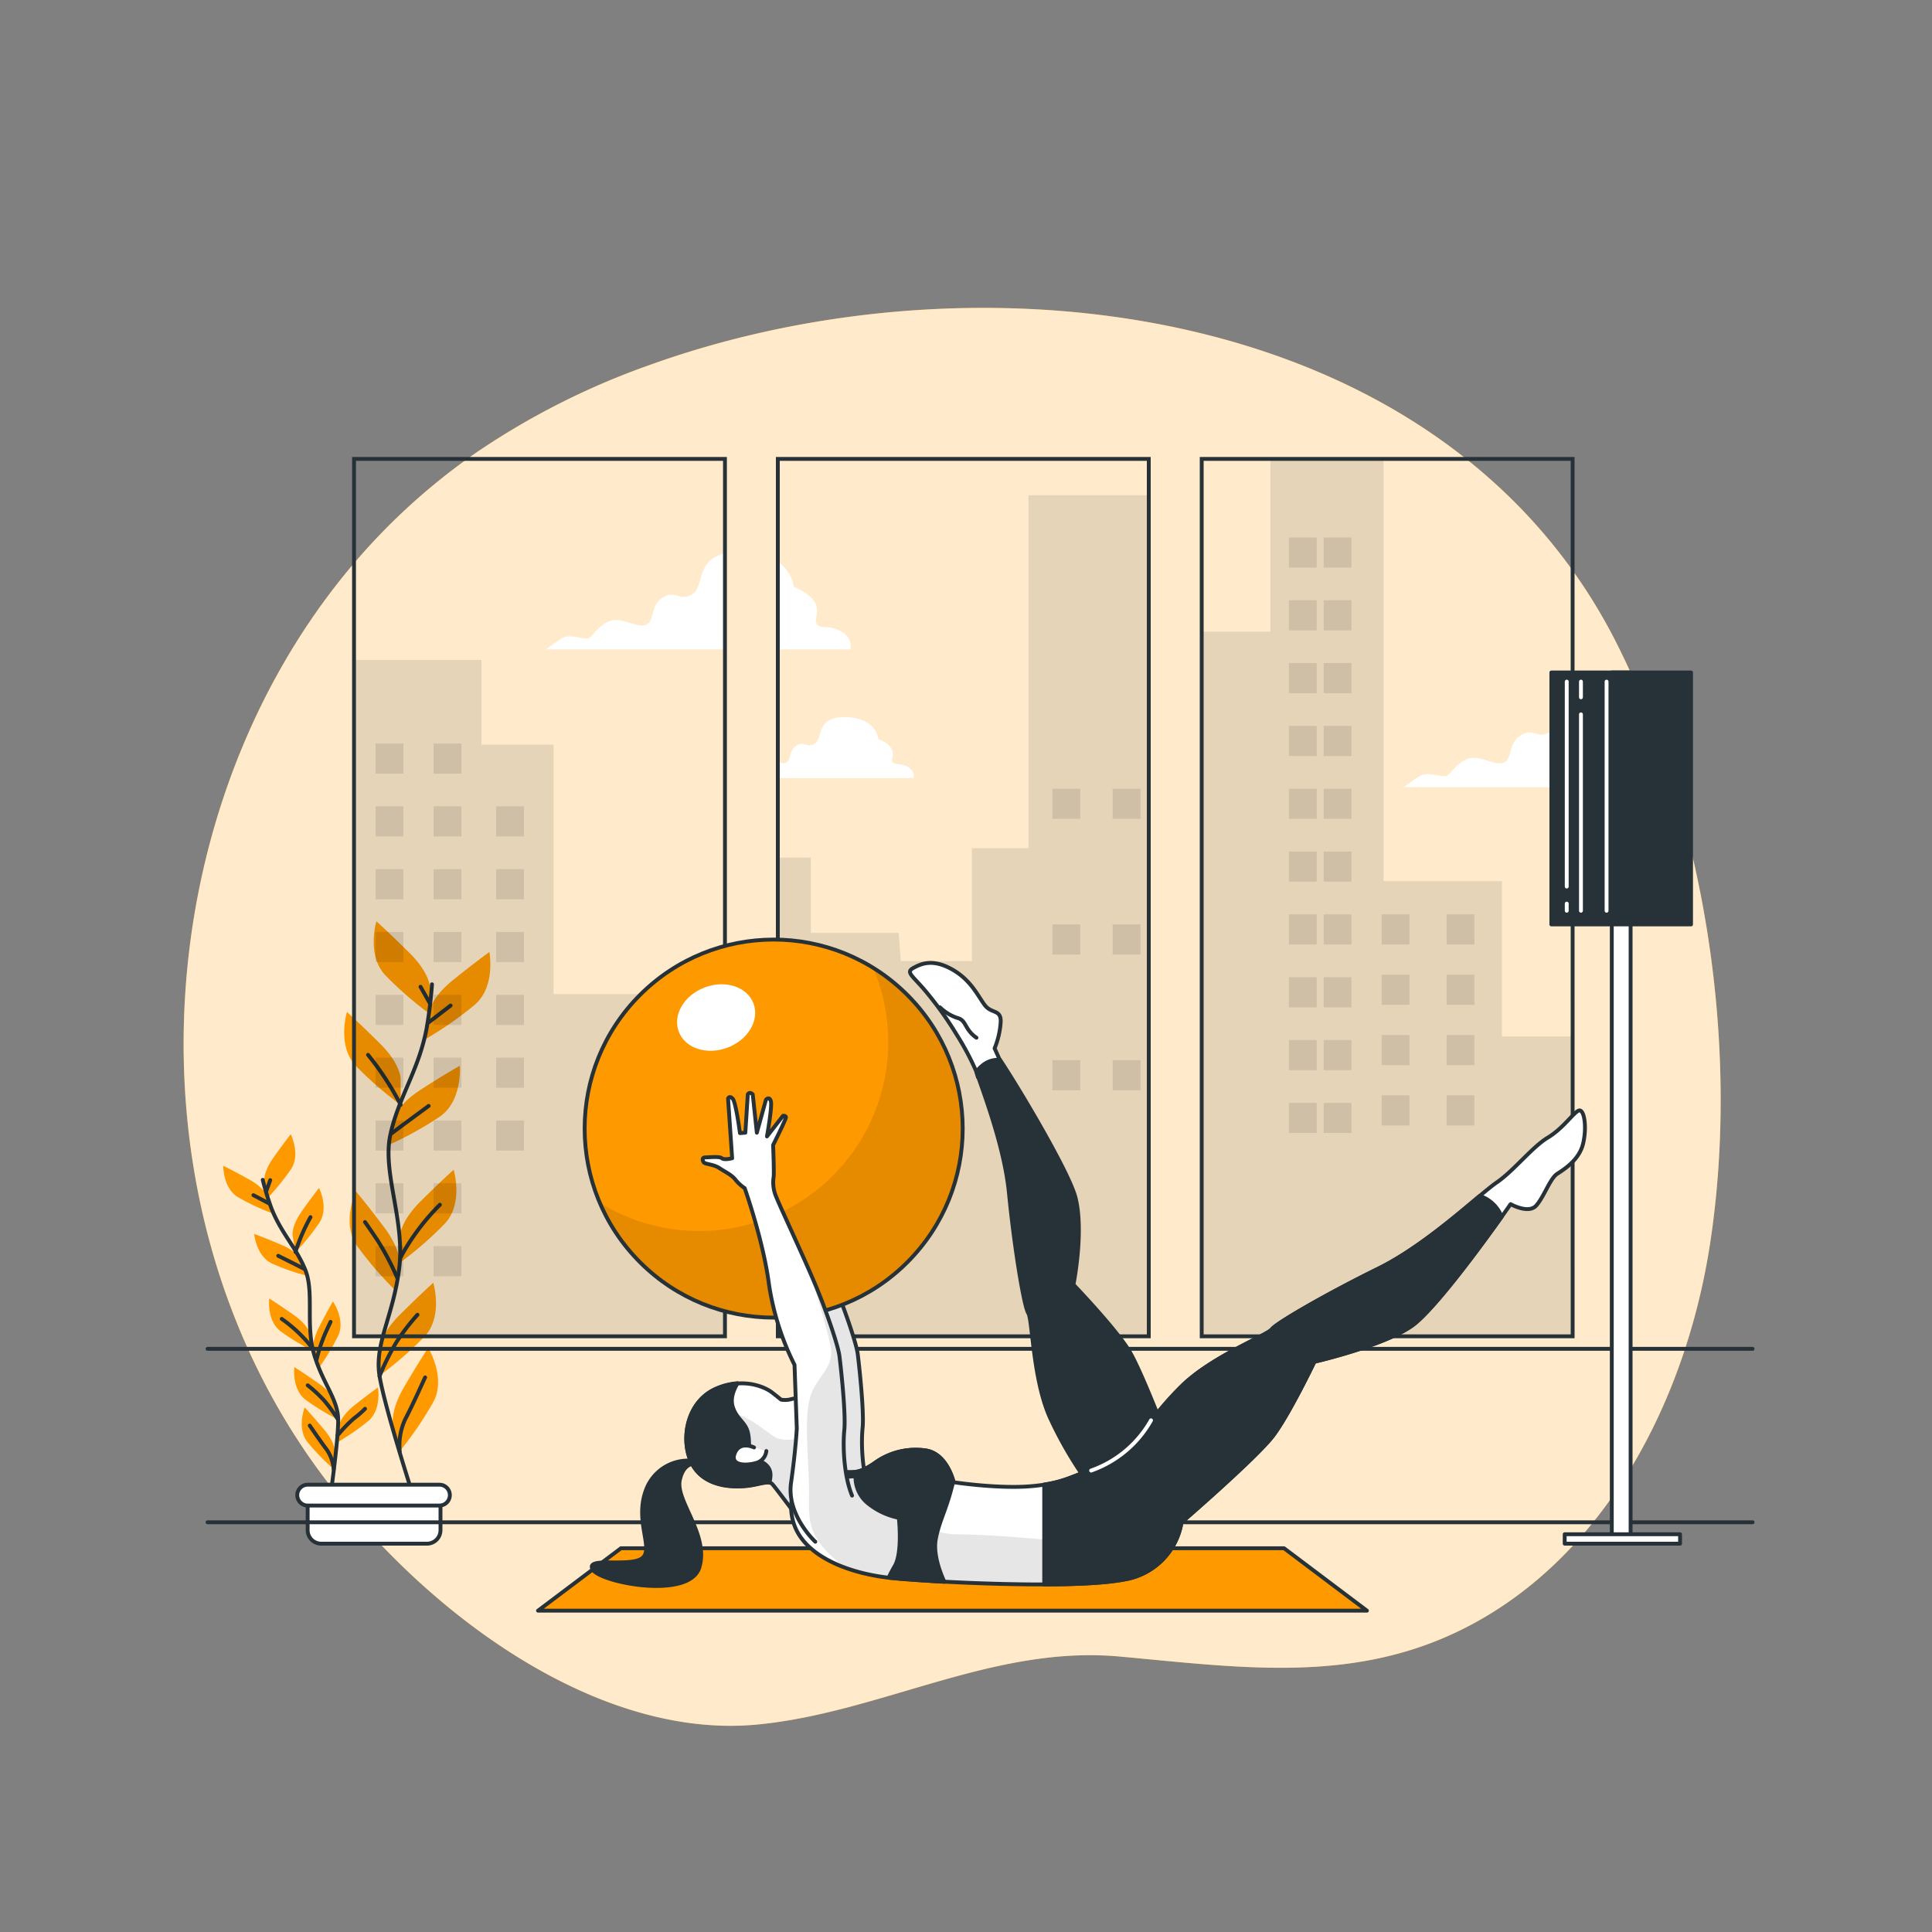 <svg xmlns="http://www.w3.org/2000/svg" xmlns:xlink="http://www.w3.org/1999/xlink" viewBox="0 0 500 500"><rect x="0" y="0" width="500" height="500" fill="#808080" stroke="none"/><defs><clipPath id="freepik--clip-path--inject-7"><path d="M187.62,345.84h-96V118.76h96ZM297.3,118.76h-96V345.84h96Zm109.69,0H311V345.84h96Z" style="fill:none;stroke:#263238;stroke-miterlimit:10"></path></clipPath><clipPath id="freepik--clip-path-2--inject-7"><path d="M215.69,398.52s-7.48-6.88-6.28-15.26,1.49-14.06,1.49-14.06l-.59-16.45a69.59,69.59,0,0,1-6.59-20.95c-1.49-11.37-6.28-24.83-6.28-24.83a10.54,10.54,0,0,1-2.39-2.2c-1-1.27-2.66-2-4.15-3s-3.73-1-4.05-1.49-.53-1.28.43-1.28,3.62-.32,4.26.21,2.66,0,2.66,0l-1.06-15.44s.32-.85,1.17,0,1.92,8.95,1.92,8.95l1.38-.11.64-9.91s.43-.85,1.28,0l1.06,9.91,2.35-8.52s.85-1,1.28.32-1,9.16-1,9.16l4.15-5.33s.75-.1.75.43-3.31,7.14-3.31,7.14.32,7.77.11,8.41a9.36,9.36,0,0,0,.75,5.12c1,2.45,7.67,16.72,10.54,23.75s5.44,14.81,5.76,17.26,1.7,14.92,1.27,19.18-.1,11.93,2,17" style="fill:#fff;stroke:#263238;stroke-linecap:round;stroke-linejoin:round"></path></clipPath><clipPath id="freepik--clip-path-3--inject-7"><path d="M214,382.58l-4.2-7.2c1.6-1.4,3-3.6,1.4-5.4a55.52,55.52,0,0,0-4.2-3.74l.18-.12a12.67,12.67,0,0,0,.18-3.07c-.18-1.09-.7-1.45-2.77-.91a5.76,5.76,0,0,1-2.46.08c-1.47-1.2-2.52-2-2.52-2s-5.8-4.39-14.2-.8-9.59,15-5.6,20.6,12.2,4.8,14.6,4.4,4.6-1.2,5.4-.4,7,9.19,7,9.19" style="fill:#fff;stroke:#263238;stroke-linecap:round;stroke-linejoin:round"></path></clipPath><clipPath id="freepik--clip-path-4--inject-7"><path d="M207.75,383.17c-3.84,3-3.59,9-1.54,13,3.79,7.4,14.59,11.2,24.39,12.2s47,3,60.38.4A17.92,17.92,0,0,0,305.77,394s19.51-16.86,23.71-22.45,10.68-19.13,10.68-19.13,17.82-4.1,25.22-9.3,25.56-31.49,25.56-31.49,4.6,2.6,6.6.4,3.6-7,5.4-8.2,5.8-3.6,6.8-8,.2-9-1.2-8.4-4,4.6-8,7-8.8,8.59-13.2,11.59-17.79,16-30.79,22.39-26.19,14-27.39,15.6-15.39,7-23.19,14.59-13.39,16.8-14.19,17.6a25.19,25.19,0,0,1-9.4,4.4c-4.8,1.2-6.6,3.2-15.2,4s-20.39-1-20.39-1-1.6-7.2-7-8.2a18,18,0,0,0-13.39,3.2c-3.2,2.2-4.6,2.4-6.6,2.4-3.78,0-8.33-.3-11.63,1.89Z" style="fill:#fff;stroke:#263238;stroke-linecap:round;stroke-linejoin:round"></path></clipPath><clipPath id="freepik--clip-path-5--inject-7"><circle cx="200.23" cy="292.08" r="48.92" transform="translate(-147.89 227.13) rotate(-45)" style="fill:#FF9900;stroke:#263238;stroke-linecap:round;stroke-linejoin:round"></circle></clipPath><clipPath id="freepik--clip-path-6--inject-7"><path d="M211,399s-7.48-6.88-6.28-15.26,1.49-14.06,1.49-14.06l-.59-16.45A69.59,69.59,0,0,1,199,332.32c-1.49-11.37-6.28-24.83-6.28-24.83a10.64,10.64,0,0,1-2.39-2.19c-1-1.28-2.66-2-4.15-3s-3.73-1-4.05-1.49-.53-1.28.43-1.28,3.62-.32,4.26.22,2.66,0,2.66,0l-1.06-15.45s.31-.85,1.17,0,1.91,8.95,1.91,8.95l1.39-.11.64-9.91s.42-.85,1.28,0l1.06,9.91,2.35-8.52s.85-1,1.27.32-1,9.16-1,9.16l4.15-5.33s.75-.1.75.43-3.31,7.14-3.31,7.14.32,7.77.11,8.41a9.36,9.36,0,0,0,.75,5.12c.95,2.45,7.67,16.72,10.54,23.75s5.44,14.81,5.76,17.26,1.7,14.92,1.27,19.18-.1,11.93,2,17" style="fill:#fff;stroke:#263238;stroke-linecap:round;stroke-linejoin:round"></path></clipPath></defs><g id="freepik--background-simple--inject-7"><path d="M168,94.51a195,195,0,0,0-45.08,22.85,164.92,164.92,0,0,0-33.68,31.27c-49.27,60.55-57.13,155.88-11.56,225,25.14,38.1,73.3,77.05,118.41,72.67,31.9-3.1,60.9-20.6,93.69-17.59,33.78,3.09,64.51,7.76,95.1-10.57,32.77-19.62,52.33-58.37,58-98.4C450,270,441.31,212.48,418.69,167.1,374.24,77.94,253.7,63.58,168,94.51Z" style="fill:#FF9900"></path><path d="M168,94.51a195,195,0,0,0-45.08,22.85,164.92,164.92,0,0,0-33.68,31.27c-49.27,60.55-57.13,155.88-11.56,225,25.14,38.1,73.3,77.05,118.41,72.67,31.9-3.1,60.9-20.6,93.69-17.59,33.78,3.09,64.51,7.76,95.1-10.57,32.77-19.62,52.33-58.37,58-98.4C450,270,441.31,212.48,418.69,167.1,374.24,77.94,253.7,63.58,168,94.51Z" style="fill:#fff;opacity:0.8"></path></g><g id="freepik--Plants--inject-7"><path d="M111.32,255.7s0-3.76-5.26-9-8.64-8.26-8.64-8.26-2.63,8.64,2.26,13.9a92.06,92.06,0,0,0,11.64,10.14Z" style="fill:#FF9900"></path><path d="M103.69,279.16s0-3.76-5.26-9-8.64-8.26-8.64-8.26-2.63,8.64,2.25,13.9a92.56,92.56,0,0,0,11.65,10.14Z" style="fill:#FF9900"></path><path d="M111,262.1s.4-3.74,6.18-8.41,9.47-7.31,9.47-7.31,1.7,8.87-3.71,13.59a92.4,92.4,0,0,1-12.65,8.85Z" style="fill:#FF9900"></path><path d="M101.77,289.81s.79-3.68,7-7.72S119,275.82,119,275.82s.76,9-5.11,13.12a92.5,92.5,0,0,1-13.52,7.48Z" style="fill:#FF9900"></path><path d="M103.5,320s0-3.76,5.26-9,8.64-8.26,8.64-8.26,2.63,8.64-2.25,13.9a91.8,91.8,0,0,1-11.65,10.14Z" style="fill:#FF9900"></path><path d="M103.42,327.39s.53-3.72-3.93-9.67-7.38-9.41-7.38-9.41-3.83,8.18.26,14.08a92.8,92.8,0,0,0,10.09,11.7Z" style="fill:#FF9900"></path><path d="M98.23,349.25s0-3.76,5.26-9,8.64-8.27,8.64-8.27,2.63,8.65-2.25,13.91A92.56,92.56,0,0,1,98.23,356Z" style="fill:#FF9900"></path><path d="M101.74,369.06s-.95-3.63,2.81-10.05,6.26-10.19,6.26-10.19,4.74,7.69,1.34,14a91.61,91.61,0,0,1-8.7,12.76Z" style="fill:#FF9900"></path><path d="M111.8,254.74a109.26,109.26,0,0,1-1.44,11.66c-2.08,10.74-7.28,17.67-9.36,27.38s3.89,22.2,2.29,34.66-6.45,19.39-5.06,27.71S106.89,387,106.89,387" style="fill:none;stroke:#263238;stroke-linecap:round;stroke-linejoin:round"></path><line x1="110.94" y1="264.59" x2="116.61" y2="260.24" style="fill:none;stroke:#263238;stroke-linecap:round;stroke-linejoin:round"></line><line x1="111.2" y1="259.58" x2="108.83" y2="255.37" style="fill:none;stroke:#263238;stroke-linecap:round;stroke-linejoin:round"></line><path d="M101.32,293.33s4.74-3.56,9.62-7.12" style="fill:none;stroke:#263238;stroke-linecap:round;stroke-linejoin:round"></path><path d="M103.69,285.92A75.22,75.22,0,0,0,95.25,273" style="fill:none;stroke:#263238;stroke-linecap:round;stroke-linejoin:round"></path><path d="M103.69,325.36a58.56,58.56,0,0,1,10.15-13.57" style="fill:none;stroke:#263238;stroke-linecap:round;stroke-linejoin:round"></path><path d="M102.77,330.64a67.35,67.35,0,0,0-5.14-9.76c-2.77-4.09-3.17-4.61-3.17-4.61" style="fill:none;stroke:#263238;stroke-linecap:round;stroke-linejoin:round"></path><path d="M98.23,356.15a63.05,63.05,0,0,1,4.27-8.64,56.11,56.11,0,0,1,5.54-7.25" style="fill:none;stroke:#263238;stroke-linecap:round;stroke-linejoin:round"></path><path d="M103.45,375.6a16.11,16.11,0,0,1,1.43-8.32c2-3.82,4.21-8.83,5.14-10.81" style="fill:none;stroke:#263238;stroke-linecap:round;stroke-linejoin:round"></path><path d="M68.4,305.89s-.41-2.36,2.32-6.23,4.52-6.12,4.52-6.12,2.59,5.14.1,9a59.4,59.4,0,0,1-6.21,7.63Z" style="fill:#FF9900"></path><path d="M75.73,319.77s-.4-2.35,2.32-6.22,4.52-6.12,4.52-6.12,2.59,5.13.1,9a58.37,58.37,0,0,1-6.2,7.62Z" style="fill:#FF9900"></path><path d="M69.3,309.87s-.65-2.3-4.79-4.61-6.73-3.55-6.73-3.55-.1,5.75,3.8,8.11a58.81,58.81,0,0,0,8.9,4.18Z" style="fill:#FF9900"></path><path d="M78.09,326.24s-.89-2.22-5.24-4.07-7.07-2.83-7.07-2.83.5,5.73,4.63,7.67a58.36,58.36,0,0,0,9.29,3.22Z" style="fill:#FF9900"></path><path d="M80.29,345.37S79.88,343,76,340.29s-6.32-4.24-6.32-4.24-.71,5.7,2.92,8.47A58.53,58.53,0,0,0,81,349.61Z" style="fill:#FF9900"></path><path d="M81.14,350s-.74-2.28,1.41-6.49,3.61-6.7,3.61-6.7,3.29,4.71,1.37,8.85a59,59,0,0,1-5.06,8.43Z" style="fill:#FF9900"></path><path d="M87.74,369s.28-2.37,4-5.32,6.07-4.6,6.07-4.6,1,5.66-2.44,8.63a59,59,0,0,1-8.1,5.57Z" style="fill:#FF9900"></path><path d="M86.77,363.13s-.41-2.36-4.28-5.08-6.32-4.25-6.32-4.25-.71,5.71,2.93,8.47a58.65,58.65,0,0,0,8.4,5.1Z" style="fill:#FF9900"></path><path d="M86.71,375.94s.21-2.39-2.85-6-5-5.71-5-5.71-2.13,5.34.68,8.94a58.72,58.72,0,0,0,6.84,7.05Z" style="fill:#FF9900"></path><path d="M68,305.34a67.43,67.43,0,0,0,2.17,7.16c2.47,6.51,6.48,10.29,8.84,16.15s0,14.34,2.32,22,6.15,11.46,6.19,16.83-2.09,20.28-2.09,20.28" style="fill:none;stroke:#263238;stroke-linecap:round;stroke-linejoin:round"></path><line x1="69.61" y1="311.43" x2="65.58" y2="309.31" style="fill:none;stroke:#263238;stroke-linecap:round;stroke-linejoin:round"></line><line x1="68.9" y1="308.31" x2="69.93" y2="305.41" style="fill:none;stroke:#263238;stroke-linecap:round;stroke-linejoin:round"></line><path d="M78.76,328.4S75.4,326.68,72,325" style="fill:none;stroke:#263238;stroke-linecap:round;stroke-linejoin:round"></path><path d="M76.47,324a48.3,48.3,0,0,1,3.89-9" style="fill:none;stroke:#263238;stroke-linecap:round;stroke-linejoin:round"></path><path d="M80.75,348.75a37.33,37.33,0,0,0-7.84-7.42" style="fill:none;stroke:#263238;stroke-linecap:round;stroke-linejoin:round"></path><path d="M81.9,352a42.15,42.15,0,0,1,2.16-6.67c1.3-2.87,1.49-3.24,1.49-3.24" style="fill:none;stroke:#263238;stroke-linecap:round;stroke-linejoin:round"></path><path d="M87.33,371.53a35.67,35.67,0,0,1,4.33-4.5,22.93,22.93,0,0,0,2.81-2.44" style="fill:none;stroke:#263238;stroke-linecap:round;stroke-linejoin:round"></path><path d="M87.52,367.46a40.51,40.51,0,0,0-3.62-5,35.43,35.43,0,0,0-4.26-3.94" style="fill:none;stroke:#263238;stroke-linecap:round;stroke-linejoin:round"></path><path d="M86.35,380.22a10.26,10.26,0,0,0-1.79-5.06c-1.66-2.18-3.61-5.08-4.4-6.22" style="fill:none;stroke:#263238;stroke-linecap:round;stroke-linejoin:round"></path><path d="M79.62,385.14H114a0,0,0,0,1,0,0V396a3.5,3.5,0,0,1-3.5,3.5H83.12a3.5,3.5,0,0,1-3.5-3.5V385.14A0,0,0,0,1,79.62,385.14Z" style="fill:#fff;stroke:#263238;stroke-linecap:round;stroke-linejoin:round"></path><path d="M113.73,389.63H79.62a2.7,2.7,0,0,1-2.69-2.7h0a2.7,2.7,0,0,1,2.69-2.69h34.11a2.69,2.69,0,0,1,2.69,2.69h0A2.69,2.69,0,0,1,113.73,389.63Z" style="fill:#fff;stroke:#263238;stroke-linecap:round;stroke-linejoin:round"></path></g><g id="freepik--Window--inject-7"><line x1="53.71" y1="349.08" x2="453.57" y2="349.08" style="fill:none;stroke:#263238;stroke-linecap:round;stroke-linejoin:round"></line><line x1="53.71" y1="393.96" x2="453.57" y2="393.96" style="fill:none;stroke:#263238;stroke-linecap:round;stroke-linejoin:round"></line><g style="clip-path:url(#freepik--clip-path--inject-7)"><path d="M302.14,162v1.46H303C302.72,163,302.45,162.52,302.14,162Z" style="fill:#fff"></path><path d="M217.56,163.35c-3.43-1.87-5-.31-6.23-1.87s3.42-5.6-5.92-9.65c0,0-.62-8.72-13.39-9s-9.34,8.72-12.76,10.9-4.36-1.25-7.79.93-1.87,6.54-4.67,7.16-6.54-2.8-10-.62-3.43,4.05-5,4.05-4.67-1.25-6.54,0-4,2.8-4,2.8h78.78S221,165.22,217.56,163.35Z" style="fill:#fff"></path><path d="M439.59,199c-3.43-1.86-5-.31-6.23-1.86s3.42-5.61-5.92-9.66c0,0-.62-8.72-13.39-9s-9.34,8.72-12.76,10.9-4.36-1.24-7.79.94-1.87,6.53-4.67,7.16-6.54-2.8-10-.63-3.43,4.05-5,4.05-4.67-1.24-6.54,0-4,2.81-4,2.81h78.78S443,200.9,439.59,199Z" style="fill:#fff"></path><path d="M234.88,198.41c-2.14-1.17-3.11-.19-3.89-1.17s2.14-3.49-3.69-6c0,0-.39-5.44-8.36-5.64s-5.83,5.45-8,6.81-2.72-.78-4.86.58-1.17,4.08-2.91,4.47-4.09-1.75-6.22-.39-2.14,2.53-3.11,2.53-2.92-.78-4.09,0-2.52,1.75-2.52,1.75h49.17S237,199.58,234.88,198.41Z" style="fill:#fff"></path><polyline points="41.86 353.92 41.86 270.65 91.31 270.65 91.31 170.79 124.61 170.79 124.61 192.71 143.26 192.71 143.26 257.26 188.54 257.26 188.54 221.94 209.85 221.94 209.85 241.42 225.53 241.42 232.56 241.42 233.12 248.73 251.52 248.73 251.52 219.5 266.17 219.5 266.17 128.16 302.13 128.16 302.13 163.48 328.77 163.48 328.77 119 358.07 119 358.07 228.03 388.71 228.03 388.71 268.22 410.1 268.22 410.1 355.72" style="opacity:0.1"></polyline><rect x="97.2" y="192.42" width="7.2" height="7.8" style="opacity:0.1"></rect><rect x="112.21" y="192.42" width="7.2" height="7.8" style="opacity:0.1"></rect><rect x="97.2" y="208.67" width="7.2" height="7.8" style="opacity:0.1"></rect><rect x="112.21" y="208.67" width="7.2" height="7.8" style="opacity:0.1"></rect><rect x="128.41" y="208.67" width="7.2" height="7.8" style="opacity:0.1"></rect><rect x="128.41" y="224.93" width="7.2" height="7.8" style="opacity:0.1"></rect><rect x="128.41" y="241.19" width="7.2" height="7.8" style="opacity:0.1"></rect><rect x="128.41" y="257.45" width="7.2" height="7.8" style="opacity:0.1"></rect><rect x="128.41" y="273.71" width="7.2" height="7.8" style="opacity:0.1"></rect><rect x="128.41" y="289.97" width="7.2" height="7.8" style="opacity:0.1"></rect><rect x="97.2" y="224.93" width="7.2" height="7.8" style="opacity:0.1"></rect><rect x="112.21" y="224.93" width="7.2" height="7.8" style="opacity:0.1"></rect><rect x="97.2" y="241.19" width="7.2" height="7.8" style="opacity:0.1"></rect><rect x="112.21" y="241.19" width="7.2" height="7.8" style="opacity:0.1"></rect><rect x="97.2" y="257.45" width="7.2" height="7.8" style="opacity:0.1"></rect><rect x="112.21" y="257.45" width="7.2" height="7.8" style="opacity:0.1"></rect><rect x="97.2" y="273.71" width="7.2" height="7.8" style="opacity:0.1"></rect><rect x="64.19" y="282.82" width="7.2" height="7.8" style="opacity:0.1"></rect><rect x="168.02" y="265.26" width="7.2" height="7.8" style="opacity:0.1"></rect><rect x="182.43" y="265.26" width="7.2" height="7.8" style="opacity:0.1"></rect><rect x="333.56" y="139.09" width="7.2" height="7.8" style="opacity:0.1"></rect><rect x="342.57" y="139.09" width="7.2" height="7.8" style="opacity:0.1"></rect><rect x="333.56" y="155.35" width="7.2" height="7.8" style="opacity:0.1"></rect><rect x="342.57" y="155.35" width="7.2" height="7.8" style="opacity:0.1"></rect><rect x="333.56" y="171.6" width="7.2" height="7.8" style="opacity:0.1"></rect><rect x="342.57" y="171.6" width="7.2" height="7.8" style="opacity:0.1"></rect><rect x="333.56" y="187.86" width="7.2" height="7.8" style="opacity:0.1"></rect><rect x="342.57" y="187.86" width="7.2" height="7.8" style="opacity:0.1"></rect><rect x="333.56" y="204.12" width="7.2" height="7.8" style="opacity:0.1"></rect><rect x="342.57" y="204.12" width="7.2" height="7.8" style="opacity:0.1"></rect><rect x="272.35" y="204.12" width="7.2" height="7.8" style="opacity:0.1"></rect><rect x="287.95" y="204.12" width="7.2" height="7.8" style="opacity:0.1"></rect><rect x="303.56" y="204.12" width="7.2" height="7.8" style="opacity:0.1"></rect><rect x="272.35" y="239.24" width="7.2" height="7.8" style="opacity:0.1"></rect><rect x="287.95" y="239.24" width="7.2" height="7.8" style="opacity:0.1"></rect><rect x="303.56" y="239.24" width="7.2" height="7.8" style="opacity:0.1"></rect><rect x="272.35" y="274.36" width="7.2" height="7.8" style="opacity:0.1"></rect><rect x="287.95" y="274.36" width="7.2" height="7.8" style="opacity:0.1"></rect><rect x="303.56" y="274.36" width="7.2" height="7.8" style="opacity:0.1"></rect><rect x="333.56" y="220.38" width="7.2" height="7.8" style="opacity:0.1"></rect><rect x="342.57" y="220.38" width="7.2" height="7.8" style="opacity:0.1"></rect><rect x="333.56" y="236.64" width="7.2" height="7.8" style="opacity:0.1"></rect><rect x="342.57" y="236.64" width="7.2" height="7.8" style="opacity:0.1"></rect><rect x="333.56" y="252.9" width="7.2" height="7.8" style="opacity:0.1"></rect><rect x="342.57" y="252.9" width="7.2" height="7.8" style="opacity:0.1"></rect><rect x="357.57" y="236.64" width="7.2" height="7.8" style="opacity:0.1"></rect><rect x="374.38" y="236.64" width="7.2" height="7.8" style="opacity:0.1"></rect><rect x="357.57" y="252.25" width="7.2" height="7.8" style="opacity:0.1"></rect><rect x="374.38" y="252.25" width="7.2" height="7.8" style="opacity:0.1"></rect><rect x="357.57" y="267.86" width="7.2" height="7.8" style="opacity:0.1"></rect><rect x="374.38" y="267.86" width="7.2" height="7.8" style="opacity:0.1"></rect><rect x="357.57" y="283.47" width="7.2" height="7.8" style="opacity:0.1"></rect><rect x="374.38" y="283.47" width="7.2" height="7.8" style="opacity:0.1"></rect><rect x="333.56" y="269.16" width="7.2" height="7.8" style="opacity:0.1"></rect><rect x="342.57" y="269.16" width="7.2" height="7.8" style="opacity:0.1"></rect><rect x="333.56" y="285.42" width="7.2" height="7.8" style="opacity:0.1"></rect><rect x="342.57" y="285.42" width="7.2" height="7.8" style="opacity:0.1"></rect><rect x="112.21" y="273.71" width="7.2" height="7.8" style="opacity:0.1"></rect><rect x="97.2" y="289.97" width="7.2" height="7.8" style="opacity:0.1"></rect><rect x="112.21" y="289.97" width="7.2" height="7.8" style="opacity:0.1"></rect><rect x="97.2" y="306.23" width="7.2" height="7.8" style="opacity:0.1"></rect><rect x="112.21" y="306.23" width="7.2" height="7.8" style="opacity:0.1"></rect><rect x="97.2" y="322.49" width="7.2" height="7.8" style="opacity:0.1"></rect><rect x="112.21" y="322.49" width="7.2" height="7.8" style="opacity:0.1"></rect></g><path d="M187.62,345.84h-96V118.76h96ZM297.3,118.76h-96V345.84h96Zm109.69,0H311V345.84h96Z" style="fill:none;stroke:#263238;stroke-miterlimit:10"></path></g><g id="freepik--Lamp--inject-7"><rect x="417.13" y="174.04" width="4.87" height="224.85" style="fill:#fff;stroke:#263238;stroke-linecap:round;stroke-linejoin:round"></rect><rect x="401.49" y="174.04" width="36.15" height="65.2" style="fill:#263238;stroke:#263238;stroke-linecap:round;stroke-linejoin:round"></rect><line x1="405.47" y1="233.85" x2="405.47" y2="235.7" style="fill:none;stroke:#fff;stroke-linecap:round;stroke-linejoin:round"></line><line x1="405.47" y1="176.4" x2="405.47" y2="229.44" style="fill:none;stroke:#fff;stroke-linecap:round;stroke-linejoin:round"></line><line x1="409.15" y1="184.87" x2="409.15" y2="235.7" style="fill:none;stroke:#fff;stroke-linecap:round;stroke-linejoin:round"></line><line x1="409.15" y1="176.4" x2="409.15" y2="180.46" style="fill:none;stroke:#fff;stroke-linecap:round;stroke-linejoin:round"></line><line x1="415.78" y1="176.4" x2="415.78" y2="235.7" style="fill:none;stroke:#fff;stroke-linecap:round;stroke-linejoin:round"></line><rect x="404.94" y="397.06" width="29.86" height="2.44" style="fill:#fff;stroke:#263238;stroke-linecap:round;stroke-linejoin:round"></rect></g><g id="freepik--Character--inject-7"><polygon points="353.76 416.84 139.24 416.84 160.69 400.69 332.31 400.69 353.76 416.84" style="fill:#FF9900;stroke:#263238;stroke-linecap:round;stroke-linejoin:round"></polygon><path d="M215.69,398.52s-7.48-6.88-6.28-15.26,1.49-14.06,1.49-14.06l-.59-16.45a69.59,69.59,0,0,1-6.59-20.95c-1.49-11.37-6.28-24.83-6.28-24.83a10.54,10.54,0,0,1-2.39-2.2c-1-1.27-2.66-2-4.15-3s-3.73-1-4.05-1.49-.53-1.28.43-1.28,3.62-.32,4.26.21,2.66,0,2.66,0l-1.06-15.44s.32-.85,1.17,0,1.92,8.95,1.92,8.95l1.38-.11.64-9.91s.43-.85,1.28,0l1.06,9.91,2.35-8.52s.85-1,1.28.32-1,9.16-1,9.16l4.15-5.33s.75-.1.75.43-3.31,7.14-3.31,7.14.32,7.77.11,8.41a9.36,9.36,0,0,0,.75,5.12c1,2.45,7.67,16.72,10.54,23.75s5.44,14.81,5.76,17.26,1.7,14.92,1.27,19.18-.1,11.93,2,17" style="fill:#fff"></path><g style="clip-path:url(#freepik--clip-path-2--inject-7)"><path d="M215.69,398.52s-7.48-6.88-6.28-15.26,1.49-14.06,1.49-14.06l-.59-16.45a69.59,69.59,0,0,1-6.59-20.95c-1.49-11.37-6.28-24.83-6.28-24.83a10.54,10.54,0,0,1-2.39-2.2c-1-1.27-2.66-2-4.15-3s-3.73-1-4.05-1.49-.53-1.28.43-1.28,3.62-.32,4.26.21,2.66,0,2.66,0l-1.06-15.44s.32-.85,1.17,0,1.92,8.95,1.92,8.95l1.38-.11.64-9.91s.43-.85,1.28,0l1.06,9.91,2.35-8.52s.85-1,1.28.32-1,9.16-1,9.16l4.15-5.33s.75-.1.75.43-3.31,7.14-3.31,7.14.32,7.77.11,8.41a9.36,9.36,0,0,0,.75,5.12c1,2.45,7.67,16.72,10.54,23.75s5.44,14.81,5.76,17.26,1.7,14.92,1.27,19.18-.1,11.93,2,17" style="opacity:0.1"></path></g><path d="M215.69,398.52s-7.48-6.88-6.28-15.26,1.49-14.06,1.49-14.06l-.59-16.45a69.59,69.59,0,0,1-6.59-20.95c-1.49-11.37-6.28-24.83-6.28-24.83a10.54,10.54,0,0,1-2.39-2.2c-1-1.27-2.66-2-4.15-3s-3.73-1-4.05-1.49-.53-1.28.43-1.28,3.62-.32,4.26.21,2.66,0,2.66,0l-1.06-15.44s.32-.85,1.17,0,1.92,8.95,1.92,8.95l1.38-.11.64-9.91s.43-.85,1.28,0l1.06,9.91,2.35-8.52s.85-1,1.28.32-1,9.16-1,9.16l4.15-5.33s.75-.1.75.43-3.31,7.14-3.31,7.14.32,7.77.11,8.41a9.36,9.36,0,0,0,.75,5.12c1,2.45,7.67,16.72,10.54,23.75s5.44,14.81,5.76,17.26,1.7,14.92,1.27,19.18-.1,11.93,2,17" style="fill:none;stroke:#263238;stroke-linecap:round;stroke-linejoin:round"></path><path d="M178.46,378a11.6,11.6,0,0,0-11.27,7.61c-3.1,8.17,2.25,15.5-1.13,17.75s-14.65-.56-12.68,2.82,25.08,7.89,27.62-.56-6.2-17.19-5.07-22.54,4.79-4.23,4.79-4.23Z" style="fill:#263238;stroke:#263238;stroke-linecap:round;stroke-linejoin:round"></path><path d="M214,382.58l-4.2-7.2c1.6-1.4,3-3.6,1.4-5.4a55.52,55.52,0,0,0-4.2-3.74l.18-.12a12.67,12.67,0,0,0,.18-3.07c-.18-1.09-.7-1.45-2.77-.91a5.76,5.76,0,0,1-2.46.08c-1.47-1.2-2.52-2-2.52-2s-5.8-4.39-14.2-.8-9.59,15-5.6,20.6,12.2,4.8,14.6,4.4,4.6-1.2,5.4-.4,7,9.19,7,9.19" style="fill:#fff"></path><g style="clip-path:url(#freepik--clip-path-3--inject-7)"><path d="M209.8,375.38c1.16-1,2.2-2.44,2.1-3.83-4.45.95-9.33,1.59-11.24.42-3.85-2.37-10.95-9.47-17.75-5.33-5.2,3.16-.56,12.7,1.92,17a20.19,20.19,0,0,0,9.58.7c2.4-.4,4.6-1.2,5.4-.4s7,9.19,7,9.19l4.77-7,2.14-4.08Z" style="opacity:0.1"></path></g><path d="M214,382.58l-4.2-7.2c1.6-1.4,3-3.6,1.4-5.4a55.52,55.52,0,0,0-4.2-3.74l.18-.12a12.67,12.67,0,0,0,.18-3.07c-.18-1.09-.7-1.45-2.77-.91a5.76,5.76,0,0,1-2.46.08c-1.47-1.2-2.52-2-2.52-2s-5.8-4.39-14.2-.8-9.59,15-5.6,20.6,12.2,4.8,14.6,4.4,4.6-1.2,5.4-.4,7,9.19,7,9.19" style="fill:none;stroke:#263238;stroke-linecap:round;stroke-linejoin:round"></path><path d="M194.41,377.18c-1-.6-.2-3.2-.8-6.2s-3-3.6-4-7c-.67-2.28.46-4.65,1.28-6a16.94,16.94,0,0,0-5.48,1.36c-8.4,3.6-9.59,15-5.6,20.6s12.2,4.8,14.6,4.4c1.9-.32,3.67-.88,4.72-.7a7.47,7.47,0,0,0,.28-1.9C199.41,378.38,195.41,377.78,194.41,377.18Z" style="fill:#263238;stroke:#263238;stroke-linecap:round;stroke-linejoin:round"></path><path d="M195.15,374.6s-3.67-1.82-5,1.49,3.06,3.26,5.55,2.52a3.61,3.61,0,0,0,2.63-3.08" style="fill:#fff;stroke:#263238;stroke-linecap:round;stroke-linejoin:round"></path><path d="M252.68,277.35a69.93,69.93,0,0,0-5.09-9.58,91.57,91.57,0,0,0-7.66-10.8c-3.73-4.52-5.69-5.3-3.53-6.48s5.1-2.36,10,.39,6.68,6.88,8.45,9.23,4.32,1,4.12,4.52a21.62,21.62,0,0,1-1.57,6.68l1.77,3.93-6.09,3.53Z" style="fill:#fff;stroke:#263238;stroke-linecap:round;stroke-linejoin:round"></path><path d="M243.27,260.7a11.68,11.68,0,0,0,4.52,2.75c2.36.59,1.77,2.95,4.91,5.11" style="fill:none;stroke:#263238;stroke-linecap:round;stroke-linejoin:round"></path><path d="M304.67,379.27s0-.1-.1-.29,0-.09-.05-.13c-1.19-3.2-9.07-24.22-12.55-29.66-3.76-5.9-14.16-16.72-14.16-16.72s2.78-13.83.51-22.59c-1.74-6.71-15-28.86-19.53-35.63-1.72,0-3.8.22-6.11,3.1,2.68,7.62,7.33,20.27,8.43,31.34,1.42,14.42,3.9,29.44,5,31.13s1.15,16.87,5.52,26.84a101.83,101.83,0,0,0,9.09,15.91,24.36,24.36,0,0,1,.2,4.18c-.2.6-5.23,1.2-6.23,5.82s-1.81,12.86,8,14.87,17.67-.81,20.68-10.65S305.75,384.05,304.67,379.27Z" style="fill:#263238;stroke:#263238;stroke-linecap:round;stroke-linejoin:round"></path><path d="M207.75,383.17c-3.84,3-3.59,9-1.54,13,3.79,7.4,14.59,11.2,24.39,12.2s47,3,60.38.4A17.92,17.92,0,0,0,305.77,394s19.51-16.86,23.71-22.45,10.68-19.13,10.68-19.13,17.82-4.1,25.22-9.3,25.56-31.49,25.56-31.49,4.6,2.6,6.6.4,3.6-7,5.4-8.2,5.8-3.6,6.8-8,.2-9-1.2-8.4-4,4.6-8,7-8.8,8.59-13.2,11.59-17.79,16-30.79,22.39-26.19,14-27.39,15.6-15.39,7-23.19,14.59-13.39,16.8-14.19,17.6a25.19,25.19,0,0,1-9.4,4.4c-4.8,1.2-6.6,3.2-15.2,4s-20.39-1-20.39-1-1.6-7.2-7-8.2a18,18,0,0,0-13.39,3.2c-3.2,2.2-4.6,2.4-6.6,2.4-3.78,0-8.33-.3-11.63,1.89Z" style="fill:#fff"></path><g style="clip-path:url(#freepik--clip-path-4--inject-7)"><path d="M300.07,404.43c-8.48-5.05-43.25-7.34-52-7.34-10.64,0-12.46-7.42-17.88-7.67s-6.32-1.23-6.32-1.23-1.9-1.33-2.79-7.27c-.42,0-.84.06-1.3.06-3.38,0-7.36-.24-10.53,1.27,0,1.29.09,2.55.09,3.77,0,7.56-.83,11.81,9.38,19.7a50.39,50.39,0,0,0,11.86,2.65c9.79,1,47,3,60.38.4A18.77,18.77,0,0,0,300.07,404.43Z" style="opacity:0.1"></path></g><path d="M207.75,383.17c-3.84,3-3.59,9-1.54,13,3.79,7.4,14.59,11.2,24.39,12.2s47,3,60.38.4A17.92,17.92,0,0,0,305.77,394s19.51-16.86,23.71-22.45,10.68-19.13,10.68-19.13,17.82-4.1,25.22-9.3,25.56-31.49,25.56-31.49,4.6,2.6,6.6.4,3.6-7,5.4-8.2,5.8-3.6,6.8-8,.2-9-1.2-8.4-4,4.6-8,7-8.8,8.59-13.2,11.59-17.79,16-30.79,22.39-26.19,14-27.39,15.6-15.39,7-23.19,14.59-13.39,16.8-14.19,17.6a25.19,25.19,0,0,1-9.4,4.4c-4.8,1.2-6.6,3.2-15.2,4s-20.39-1-20.39-1-1.6-7.2-7-8.2a18,18,0,0,0-13.39,3.2c-3.2,2.2-4.6,2.4-6.6,2.4-3.78,0-8.33-.3-11.63,1.89Z" style="fill:none;stroke:#263238;stroke-linecap:round;stroke-linejoin:round"></path><path d="M230,408.3l.61.07c2.78.28,7.77.65,13.79,1-.91-2-3-7.05-2.2-11.16.95-4.92,2.79-7.52,4.52-14.93-.39-1.42-2.21-7-6.92-7.86a18,18,0,0,0-13.39,3.2c-3.2,2.2-4.6,2.4-6.6,2.4-3.78,0-8.33-.3-11.63,1.89l-.42.3a7.81,7.81,0,0,0-2.83,4.95c2.37-1.86,7.17-5.17,11.88-5.74l4.6-.4a8.7,8.7,0,0,0,3.4,7.19,18.37,18.37,0,0,0,7.8,3.6s1,8.8-1,12.4C230.75,406.68,230.27,407.66,230,408.3Z" style="fill:#263238;stroke:#263238;stroke-linecap:round;stroke-linejoin:round"></path><path d="M382.94,309.5c-6.19,5.18-16.4,14-26.39,18.89-13,6.4-26.19,14-27.39,15.6s-15.39,7-23.19,14.59-13.39,16.8-14.19,17.6a25.19,25.19,0,0,1-9.4,4.4c-4.17,1-6.08,2.68-12.14,3.62v25.85c8.37,0,16-.37,20.74-1.28A17.92,17.92,0,0,0,305.77,394s19.51-16.86,23.71-22.45,10.68-19.13,10.68-19.13,17.82-4.1,25.22-9.3c5.68-4,18.49-21.57,23.24-28.2A9.08,9.08,0,0,0,382.94,309.5Z" style="fill:#263238;stroke:#263238;stroke-linecap:round;stroke-linejoin:round"></path><path d="M282.38,380.58a28.72,28.72,0,0,0,15.5-13" style="fill:none;stroke:#fff;stroke-linecap:round;stroke-linejoin:round"></path><circle cx="200.23" cy="292.08" r="48.92" transform="translate(-147.89 227.13) rotate(-45)" style="fill:#FF9900"></circle><g style="clip-path:url(#freepik--clip-path-5--inject-7)"><path d="M224.86,249.82l1.09.65a48.92,48.92,0,0,1-70.72,60.81,48.92,48.92,0,1,0,69.63-61.46Z" style="opacity:0.1"></path><path d="M195,259.69c1.63,4.3-1.39,9.43-6.73,11.44s-11,.16-12.61-4.15,1.39-9.43,6.73-11.44S193.38,255.38,195,259.69Z" style="fill:#fff"></path></g><circle cx="200.23" cy="292.08" r="48.92" transform="translate(-147.89 227.13) rotate(-45)" style="fill:none;stroke:#263238;stroke-linecap:round;stroke-linejoin:round"></circle><path d="M211,399s-7.48-6.88-6.28-15.26,1.49-14.06,1.49-14.06l-.59-16.45A69.59,69.59,0,0,1,199,332.32c-1.49-11.37-6.28-24.83-6.28-24.83a10.64,10.64,0,0,1-2.39-2.19c-1-1.28-2.66-2-4.15-3s-3.73-1-4.05-1.49-.53-1.28.43-1.28,3.62-.32,4.26.22,2.66,0,2.66,0l-1.06-15.45s.31-.85,1.17,0,1.91,8.95,1.91,8.95l1.39-.11.64-9.91s.42-.85,1.28,0l1.06,9.91,2.35-8.52s.85-1,1.27.32-1,9.16-1,9.16l4.15-5.33s.75-.1.75.43-3.31,7.14-3.31,7.14.32,7.77.11,8.41a9.36,9.36,0,0,0,.75,5.12c.95,2.45,7.67,16.72,10.54,23.75s5.44,14.81,5.76,17.26,1.7,14.92,1.27,19.18-.1,11.93,2,17" style="fill:#fff"></path><g style="clip-path:url(#freepik--clip-path-6--inject-7)"><path d="M211.52,398.4l9.1-11.29c-2.13-5.11-2.45-12.78-2-17s-1-16.73-1.27-19.18-2.88-10.23-5.76-17.26c-.66-1.61-1.53-3.62-2.48-5.77,1.66,5.22,4.87,15.6,5.81,20.27,1.28,6.39-4.26,8.09-5.53,14.48s0,15.75,0,23.41C209.36,390.9,209,394.41,211.52,398.4Z" style="opacity:0.1"></path></g><path d="M211,399s-7.48-6.88-6.28-15.26,1.49-14.06,1.49-14.06l-.59-16.45A69.59,69.59,0,0,1,199,332.32c-1.49-11.37-6.28-24.83-6.28-24.83a10.64,10.64,0,0,1-2.39-2.19c-1-1.28-2.66-2-4.15-3s-3.73-1-4.05-1.49-.53-1.28.43-1.28,3.62-.32,4.26.22,2.66,0,2.66,0l-1.06-15.45s.31-.85,1.17,0,1.91,8.95,1.91,8.95l1.39-.11.64-9.91s.42-.85,1.28,0l1.06,9.91,2.35-8.52s.85-1,1.27.32-1,9.16-1,9.16l4.15-5.33s.75-.1.75.43-3.31,7.14-3.31,7.14.32,7.77.11,8.41a9.36,9.36,0,0,0,.75,5.12c.95,2.45,7.67,16.72,10.54,23.75s5.44,14.81,5.76,17.26,1.7,14.92,1.27,19.18-.1,11.93,2,17" style="fill:none;stroke:#263238;stroke-linecap:round;stroke-linejoin:round"></path></g></svg>